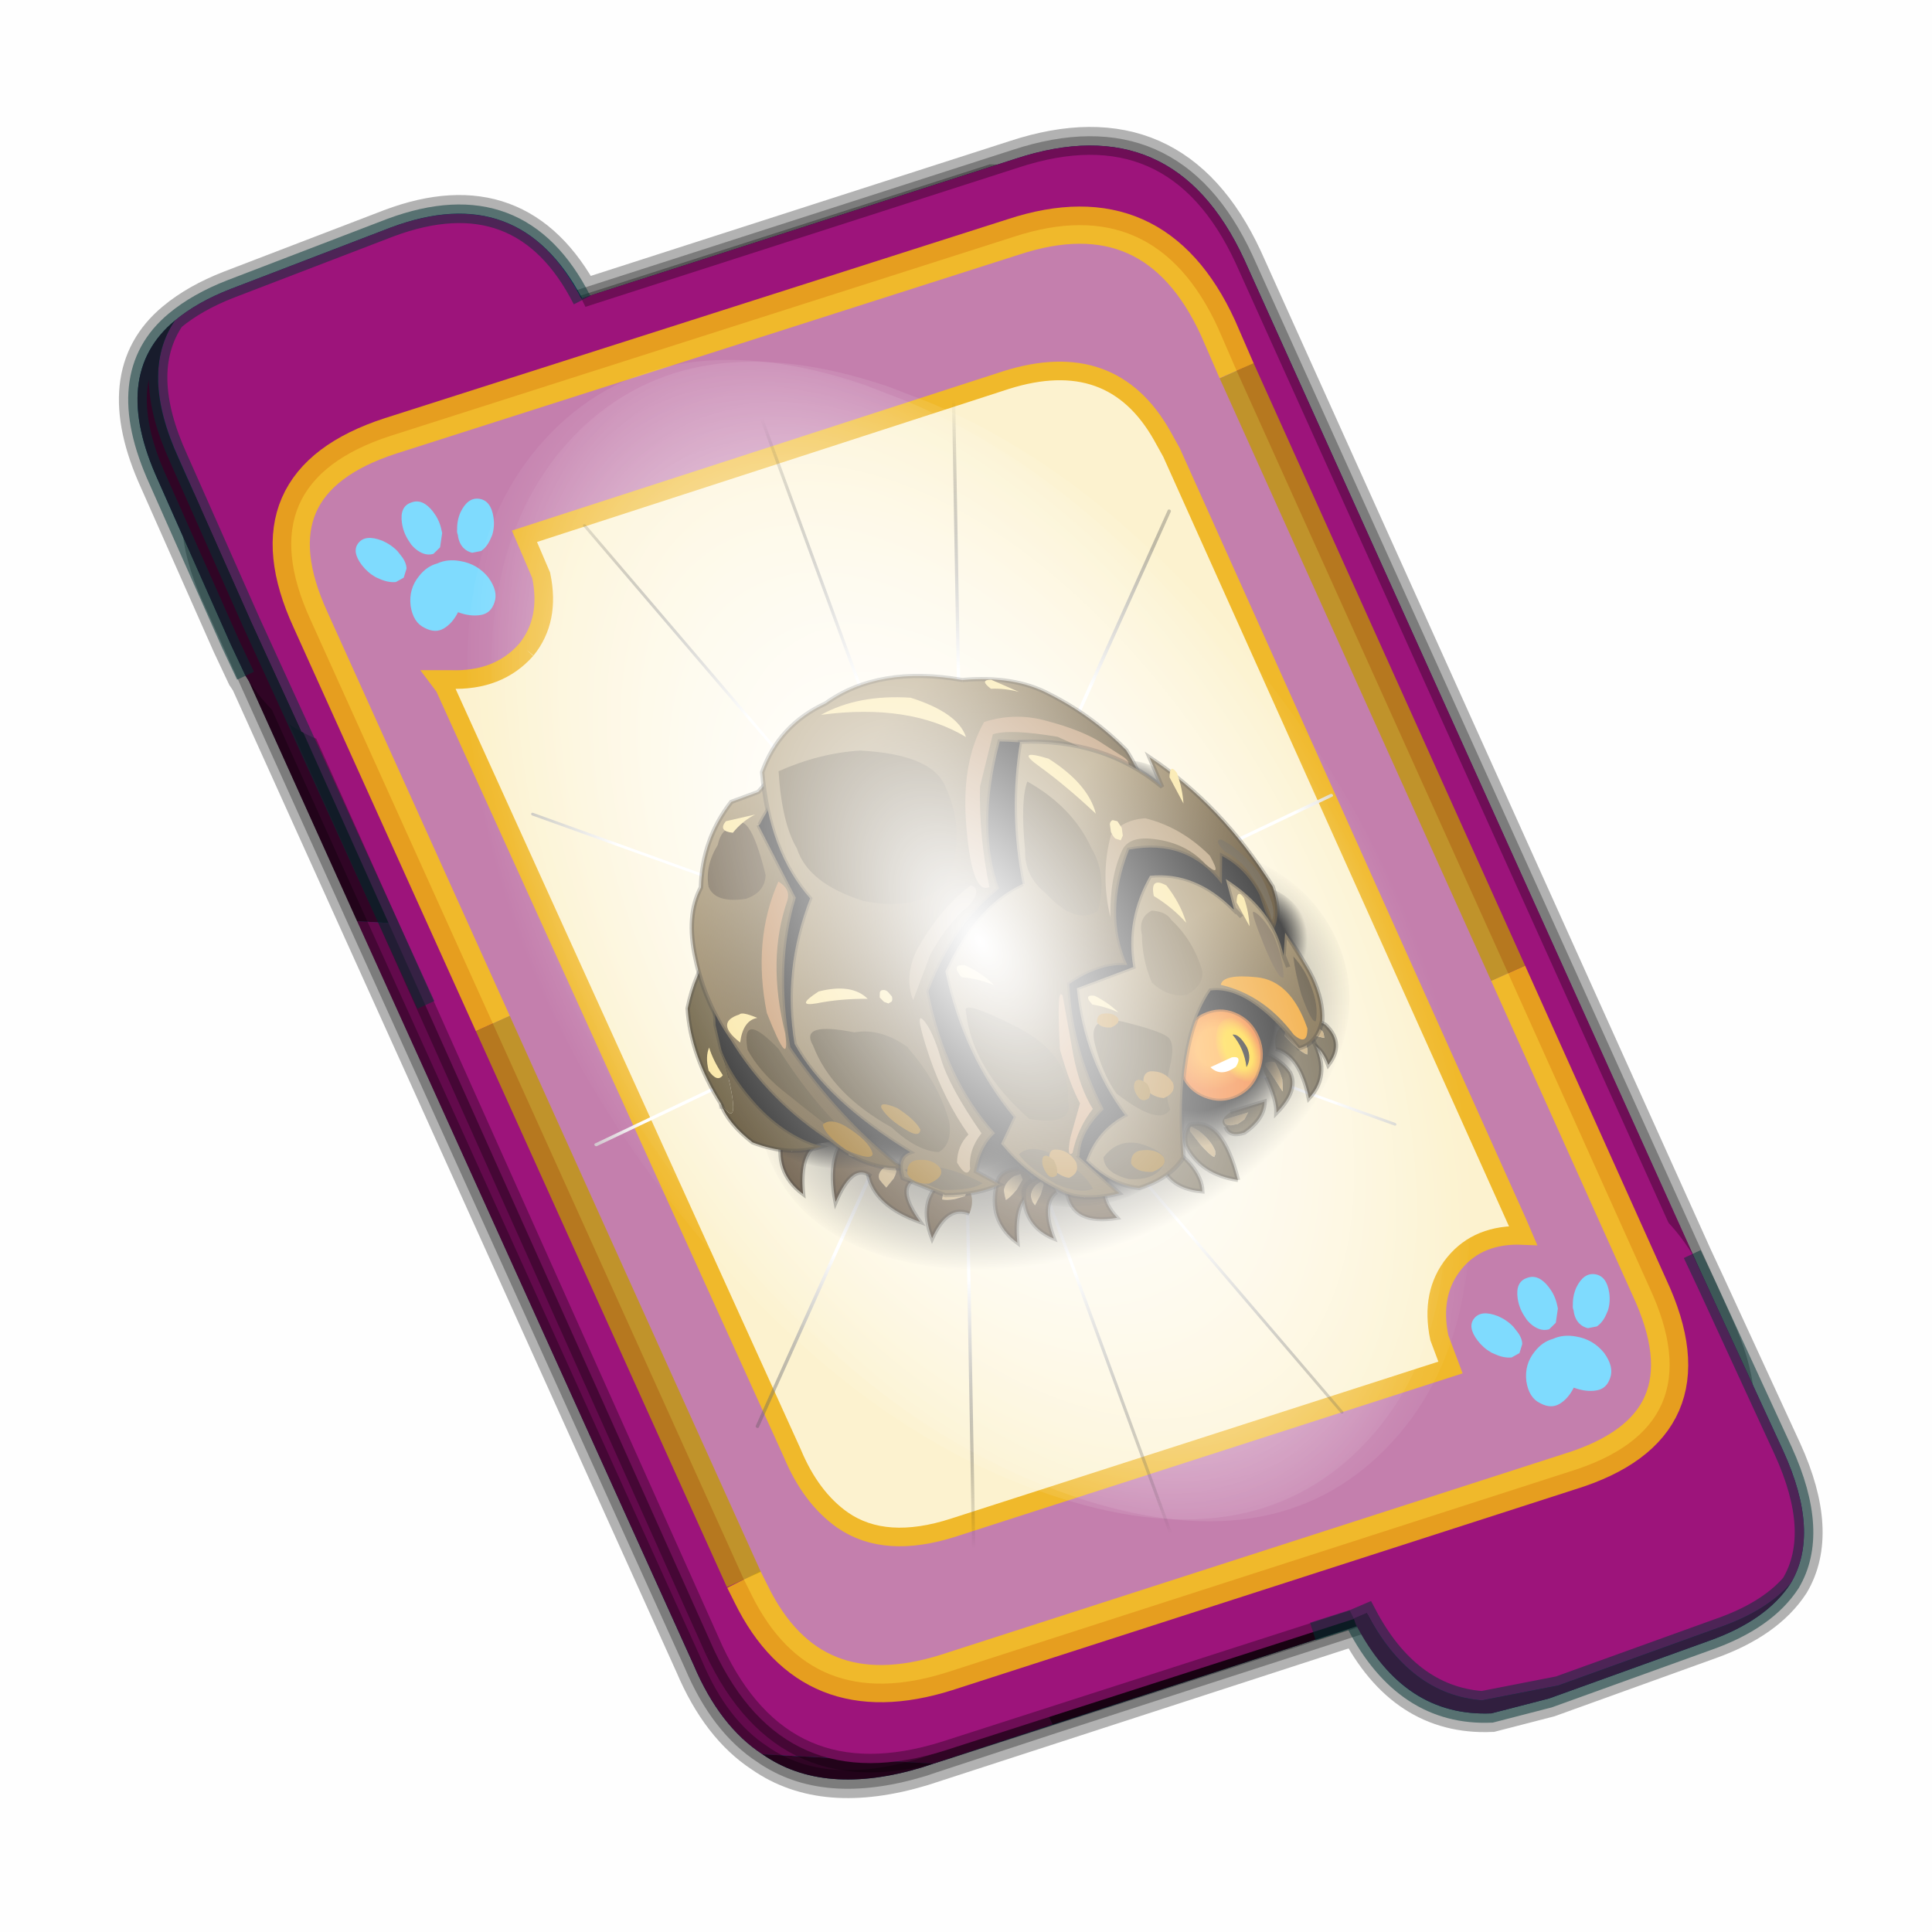 <?xml version='1.0' encoding='UTF-8'?>
<svg xmlns:xlink="http://www.w3.org/1999/xlink" xmlns="http://www.w3.org/2000/svg" version="1.1" width="60px" height="60px" viewBox="0.0 0.0 60.0 60.0"><defs><g id="c1"><path fill="#000000" fill-opacity="0.004" d="M0.0 0.0 L60.0 0.0 60.0 60.0 0.0 60.0 0.0 0.0"/></g><g id="c2"><path fill="#006699" stroke="none" d="M31.5 39.85 L19.8 43.65 Q17.15 44.45 15.5 43.3 14.35 42.55 13.65 40.9 L1.7 14.45 1.6 14.3 1.2 13.45 -0.75 9.05 Q-2.05 6.2 -0.3 4.75 0.3 4.25 1.2 3.9 L5.5 2.25 Q8.95 0.95 10.65 4.15 L22.3 0.4 Q26.55 -1.0 28.45 3.1 L40.55 29.95 40.9 30.7 42.95 35.15 Q43.95 37.35 43.15 38.7 42.5 39.7 40.95 40.25 L36.65 41.8 35.1 42.2 Q32.75 42.3 31.5 39.85"/><path fill="none" stroke="#000000" stroke-width="1.0" stroke-opacity="0.298" d="M31.5 39.85 L19.8 43.65 Q17.15 44.45 15.5 43.3 14.35 42.55 13.65 40.9 L1.7 14.45 1.6 14.3 1.2 13.45 -0.75 9.05 Q-2.05 6.2 -0.3 4.75 0.3 4.25 1.2 3.9 L5.5 2.25 Q8.95 0.95 10.65 4.15 L22.3 0.4 Q26.55 -1.0 28.45 3.1 L40.55 29.95 40.9 30.7 42.95 35.15 Q43.95 37.35 43.15 38.7 42.5 39.7 40.95 40.25 L36.65 41.8 35.1 42.2 Q32.75 42.3 31.5 39.85"/><path fill="#300525" stroke="none" d="M0.75 8.25 L29.8 9.75 25.55 0.9 Q26.9 1.6 27.8 3.55 L40.7 32.15 Q42.6 36.3 38.3 37.65 L23.3 42.5 13.15 21.4 4.6 20.9 0.7 12.25 Q-0.45 9.75 0.75 8.25 M20.1 43.55 L19.8 43.65 Q17.15 44.45 15.5 43.3 L20.1 43.55"/><path fill="#630a4c" stroke="none" d="M25.55 0.9 L29.8 9.75 0.75 8.25 Q1.45 7.3 3.1 6.75 L21.65 0.8 25.55 0.9 M4.6 20.9 L13.15 21.4 23.3 42.5 20.1 43.55 15.5 43.3 Q14.35 42.55 13.65 40.9 L4.6 20.9"/><path fill="none" stroke="#000000" stroke-width="0.5" stroke-opacity="0.302" d="M0.75 8.25 Q-0.45 9.75 0.7 12.25 L4.6 20.9 M23.3 42.5 L38.3 37.65 Q42.6 36.3 40.7 32.15 L27.8 3.55 Q26.9 1.6 25.55 0.9 L21.65 0.8 3.1 6.75 Q1.45 7.3 0.75 8.25 M20.1 43.55 L19.8 43.65 Q17.15 44.45 15.5 43.3 14.35 42.55 13.65 40.9 L4.6 20.9 M20.1 43.55 L23.3 42.5"/><path fill="#9d147b" stroke="none" d="M14.2 40.5 L1.35 11.8 Q-0.5 7.75 3.8 6.35 L22.3 0.4 Q26.55 -1.0 28.45 3.1 L41.35 31.7 Q43.25 35.85 38.9 37.25 L20.4 43.2 Q16.1 44.55 14.2 40.5"/><path fill="none" stroke="#000000" stroke-width="0.5" stroke-opacity="0.302" d="M14.2 40.5 L1.35 11.8 Q-0.5 7.75 3.8 6.35 L22.3 0.4 Q26.55 -1.0 28.45 3.1 L41.35 31.7 Q43.25 35.85 38.9 37.25 L20.4 43.2 Q16.1 44.55 14.2 40.5"/><path fill="#9d147b" stroke="none" d="M31.4 39.65 L31.3 39.45 31.25 39.4 29.25 34.95 Q27.55 31.2 31.25 29.85 L35.6 28.25 Q38.8 27.1 40.5 29.85 L40.9 30.7 42.95 35.15 Q43.95 37.35 43.15 38.7 42.5 39.45 41.2 39.9 L36.9 41.45 34.85 41.85 Q32.9 41.7 31.75 39.5 L31.4 39.65"/><path fill="#630a4c" stroke="none" d="M43.15 38.7 Q42.5 39.7 40.95 40.25 L36.65 41.8 35.1 42.2 Q32.75 42.3 31.45 39.8 L31.4 39.65 31.75 39.5 Q32.9 41.7 34.85 41.85 L36.9 41.45 41.2 39.9 Q42.5 39.45 43.15 38.7"/><path fill="none" stroke="#003333" stroke-width="0.5" stroke-opacity="0.51" d="M43.15 38.7 Q42.5 39.7 40.95 40.25 L36.65 41.8 35.1 42.2 Q32.75 42.3 31.45 39.8 L31.4 39.65 30.3 40.0 31.4 39.65 M40.5 29.85 L40.9 30.7 42.95 35.15 Q43.95 37.35 43.15 38.7 42.5 39.45 41.2 39.9 L36.9 41.45 34.85 41.85 Q32.9 41.7 31.75 39.5 L31.4 39.65"/><path fill="#9d147b" stroke="none" d="M10.65 4.2 L10.85 4.6 12.85 9.05 Q14.5 12.8 10.8 14.15 L6.5 15.8 Q4.5 16.6 3.1 15.8 L1.75 12.85 -0.2 8.45 Q-1.25 6.15 -0.3 4.75 0.3 4.25 1.2 3.9 L5.5 2.25 Q9.0 0.95 10.65 4.2"/><path fill="#300525" stroke="none" d="M-0.3 4.75 Q-1.25 6.15 -0.2 8.45 L1.75 12.85 3.1 15.8 Q2.25 15.35 1.6 14.3 L1.2 13.45 -0.75 9.05 Q-2.05 6.2 -0.3 4.75"/><path fill="none" stroke="#003333" stroke-width="0.5" stroke-opacity="0.51" d="M3.1 15.8 L6.45 23.15 M-0.3 4.75 Q0.3 4.25 1.2 3.9 L5.5 2.25 Q9.0 0.95 10.65 4.2 M3.1 15.8 L1.75 12.85 -0.2 8.45 Q-1.25 6.15 -0.3 4.75 -2.05 6.2 -0.75 9.05 L1.2 13.45 1.6 14.3"/><path fill="#fcf2cf" stroke="none" d="M9.15 13.6 Q9.8 12.8 9.55 11.6 L9.1 10.55 22.05 6.35 Q24.9 5.45 26.25 7.85 L26.5 8.3 35.8 29.0 35.95 29.35 Q34.75 29.3 34.1 30.1 33.45 30.9 33.7 32.1 L34.0 32.9 20.65 37.2 Q18.8 37.8 17.65 37.0 16.8 36.4 16.3 35.2 L6.95 14.6 6.8 14.4 7.1 14.4 Q8.4 14.45 9.15 13.6"/><path fill="#c47fad" stroke="none" d="M9.15 13.6 Q8.4 14.45 7.1 14.4 L6.8 14.4 6.95 14.6 16.3 35.2 Q16.8 36.4 17.65 37.0 18.8 37.8 20.65 37.2 L34.0 32.9 33.7 32.1 Q33.45 30.9 34.1 30.1 34.75 29.3 35.95 29.35 L35.8 29.0 26.5 8.3 26.25 7.85 Q24.9 5.45 22.05 6.35 L9.1 10.55 9.55 11.6 Q9.8 12.8 9.15 13.6 M28.25 6.1 L35.55 22.3 39.35 30.75 Q41.1 34.5 37.2 35.7 L20.45 41.1 Q16.8 42.25 15.2 39.0 L15.0 38.6 8.25 23.65 3.35 12.8 Q1.65 9.1 5.5 7.85 L22.25 2.5 Q26.05 1.25 27.75 4.95 L28.25 6.1"/><path fill="none" stroke="#ffcc00" stroke-width="1.0" stroke-opacity="0.749" d="M35.55 22.3 L39.35 30.75 Q41.1 34.5 37.2 35.7 L20.45 41.1 Q16.8 42.25 15.2 39.0 L15.0 38.6 M8.25 23.65 L3.35 12.8 Q1.65 9.1 5.5 7.85 L22.25 2.5 Q26.05 1.25 27.75 4.95 L28.25 6.1"/><path fill="none" stroke="#bf9900" stroke-width="1.0" stroke-opacity="0.749" d="M28.25 6.1 L35.55 22.3 M15.0 38.6 L8.25 23.65"/><path fill="none" stroke="#f0b92b" stroke-width="0.5" d="M9.15 13.6 Q9.8 12.8 9.55 11.6 L9.1 10.55 22.05 6.35 Q24.9 5.45 26.25 7.85 L26.5 8.3 35.8 29.0 35.95 29.35 Q34.75 29.3 34.1 30.1 33.45 30.9 33.7 32.1 L34.0 32.9 20.65 37.2 Q18.8 37.8 17.65 37.0 16.8 36.4 16.3 35.2 L6.95 14.6 6.8 14.4 7.1 14.4 Q8.4 14.45 9.15 13.6"/></g><g id="c3"><path fill="#7fdbfe" stroke="none" d="M10.75 4.9 Q10.75 4.6 10.9 4.35 11.25 3.45 11.95 2.75 13.3 1.5 14.35 2.1 15.4 2.7 14.95 4.45 14.7 5.4 14.1 6.15 L13.75 6.5 Q13.1 7.15 12.35 7.35 L11.4 7.2 Q10.95 6.9 10.75 6.4 10.5 5.75 10.75 4.9 M7.5 5.9 Q7.0 5.85 6.6 5.5 6.05 5.0 5.8 4.15 L5.7 3.6 Q5.55 2.65 5.8 1.7 6.25 0.0 7.5 0.0 L7.6 0.0 Q8.85 0.0 9.3 1.7 9.55 2.65 9.4 3.6 L9.3 4.15 8.5 5.5 7.6 5.9 7.5 5.9 M4.35 4.9 Q4.6 5.75 4.35 6.4 L3.7 7.2 2.75 7.35 Q2.0 7.15 1.35 6.5 L1.0 6.15 Q0.4 5.4 0.15 4.45 -0.3 2.7 0.75 2.1 1.8 1.5 3.15 2.75 3.85 3.45 4.2 4.35 L4.35 4.9 M5.5 13.7 Q4.45 13.9 3.65 12.95 2.75 12.0 3.2 10.25 3.7 8.5 5.25 7.6 6.4 6.9 7.55 7.0 8.75 6.9 9.9 7.6 11.45 8.5 11.95 10.25 12.35 12.0 11.5 12.95 10.7 13.9 9.65 13.7 8.55 13.5 7.55 12.6 6.55 13.5 5.5 13.7"/></g><g id="c4"><g><use transform="matrix(1.0,0.0,0.0,1.0,0.0,0.0)" xlink:href="#c3"/></g></g><radialGradient gradientUnits="userSpaceOnUse" r="819.2" cx="0" cy="0" spreadMethod="pad" gradientTransform="matrix(0.091,0.0,0.0,0.091,0.6,3.4)" id="gradient1"><stop offset="0.0" stop-color="#ffffff"/><stop offset="1.0" stop-color="#ffffff" stop-opacity="0.0"/></radialGradient><g id="c5"><path stroke="none" fill="url(#gradient1)" d="M36.65 -54.65 Q60.05 -42.0 69.75 -17.95 80.55 8.9 68.0 34.1 55.45 59.35 26.8 68.2 -1.8 77.05 -29.7 64.3 -57.6 51.6 -68.45 24.75 -79.3 -2.05 -66.75 -27.25 L-66.7 -27.3 Q-54.1 -52.5 -25.5 -61.4 3.1 -70.2 31.0 -57.5 L36.65 -54.65"/></g><g id="c6"><g><use transform="matrix(1.0,0.0,0.0,1.0,0.0,0.0)" xlink:href="#c5"/></g></g><radialGradient gradientUnits="userSpaceOnUse" r="819.2" cx="0" cy="0" spreadMethod="pad" gradientTransform="matrix(0.209,0.0,0.0,0.177,67.15,107.2)" id="gradient2"><stop offset="0.357" stop-color="#ffffff"/><stop offset="0.671" stop-opacity="0.0"/></radialGradient><g id="c7"><path fill="none" stroke-linejoin="round" stroke-linecap="round" stroke="url(#gradient2)" stroke-width="0.5" d="M136.55 165.8 L68.6 106.0 68.4 106.0 118.25 201.5 M68.3 105.8 L68.35 105.8 68.3 105.8 68.3 105.85 68.4 106.0 68.3 106.0 86.55 211.5 M68.3 105.8 L68.3 105.85 68.3 106.0 68.15 105.95 18.25 151.55 M68.3 105.85 L68.25 105.85 68.3 106.0 50.0 193.2 M68.25 105.85 L68.15 105.95 0.05 97.7 M68.3 105.85 L68.25 105.8 68.25 105.85 M68.25 105.8 L68.2 105.7 0.0 45.7 M68.3 105.8 L68.25 105.75 68.25 105.8 M68.25 105.75 L68.2 105.7 18.25 10.05 M68.6 106.0 L68.35 105.8 118.25 60.15 M86.6 18.35 L68.3 105.8 M136.6 114.25 L68.6 106.0 M68.25 105.75 L49.95 0.05"/></g><g id="c8"><g><use transform="matrix(1.0,0.0,0.0,1.0,0.0,0.0)" xlink:href="#c7"/></g></g><g id="c9"><g><use transform="matrix(1.0,0.0,0.0,1.0,0.0,0.0)" xlink:href="#c2"/></g><g><use transform="matrix(0.239,-0.087,0.1,0.234,34.25,31.15)" xlink:href="#c4"/></g><g><use transform="matrix(0.239,-0.087,0.1,0.234,4.25,10.3)" xlink:href="#c4"/></g><g><use transform="matrix(0.141,-0.038,0.111,0.226,20.25,20.65)" filter="url(#filter7)" xlink:href="#c6"/></g><g><use transform="matrix(-0.155,0.051,0.084,0.147,22.6,3.15)" filter="url(#filter8)" xlink:href="#c8"/></g></g><filter id="filter7"><feColorMatrix in="SourceGraphic" type="matrix" values="0.0 0.0 0.0 0.0 0.797 0.0 0.0 0.0 0.0 0.598 0.0 0.0 0.0 0.0 0.199 0.0 0.0 0.0 1.0 0.0" result="cxform"/><feComposite operator="in" in2="SourceGraphic" result="color-xform"/></filter><filter id="filter8"><feColorMatrix in="SourceGraphic" type="matrix" values="0.0 0.0 0.0 0.0 0.996 0.0 0.0 0.0 0.0 0.996 0.0 0.0 0.0 0.0 0.996 0.0 0.0 0.0 1.0 0.0" result="cxform"/><feComposite operator="in" in2="SourceGraphic" result="color-xform"/></filter><radialGradient gradientUnits="userSpaceOnUse" r="819.2" cx="0" cy="0" spreadMethod="pad" gradientTransform="matrix(-0.044,0.003,0.001,0.029,0.0,0.0)" id="gradient3"><stop offset="0.161"/><stop offset="0.165"/><stop offset="0.239"/><stop offset="0.333"/><stop offset="1.0" stop-opacity="0.0"/></radialGradient><g id="c10"><path stroke="none" fill="url(#gradient3)" d="M-0.9 -23.9 Q-15.6 -22.9 -25.75 -15.2 -35.85 -7.45 -35.5 2.45 -35.15 12.35 -24.5 18.6 -13.85 24.9 0.85 23.9 15.55 22.85 25.7 15.15 35.85 7.4 35.5 -2.5 35.15 -12.4 24.45 -18.65 13.8 -24.95 -0.9 -23.9"/></g><g id="c11"><g><use transform="matrix(1.0,0.0,0.0,1.0,0.0,0.0)" xlink:href="#c10"/></g></g><g id="c12"><path fill="#61553b" stroke="none" d="M1.65 -1.8 Q1.35 -2.65 -0.55 -2.65 -1.8 -2.35 -1.9 -0.9 0.2 -0.45 0.0 2.65 2.75 0.9 1.65 -1.8 M0.05 -2.15 Q0.9 -1.75 1.0 -1.2 L0.95 -0.85 0.85 -0.5 -0.2 -1.2 Q-0.8 -1.65 -0.8 -1.85 L-0.6 -2.25 0.05 -2.15"/><path fill="#b99b67" stroke="none" d="M0.05 -2.15 L-0.6 -2.25 -0.8 -1.85 Q-0.8 -1.65 -0.2 -1.2 L0.85 -0.5 0.95 -0.85 1.0 -1.2 Q0.9 -1.75 0.05 -2.15"/><path fill="none" stroke="#000000" stroke-width="0.5" stroke-opacity="0.302" d="M1.65 -1.8 Q2.75 0.9 0.0 2.65 0.2 -0.45 -1.9 -0.9 -1.8 -2.35 -0.55 -2.65 1.35 -2.65 1.65 -1.8"/></g><g id="c13"><g><use transform="matrix(1.0,0.0,0.0,1.0,0.0,0.0)" xlink:href="#c12"/></g></g><g id="c14"><path fill="#61553b" stroke="none" d="M0.9 -0.4 Q0.45 -0.75 -0.1 -1.95 L-0.65 -3.3 -0.3 -3.9 0.35 -3.45 Q1.3 -2.5 1.25 -1.5 L1.15 -0.9 0.9 -0.4 M-2.2 -2.2 Q0.1 -0.6 -1.0 4.55 2.7 2.65 2.15 -2.2 2.1 -3.85 -0.1 -4.55 -1.6 -4.45 -2.2 -2.2"/><path fill="#b99b67" stroke="none" d="M0.9 -0.4 L1.15 -0.9 1.25 -1.5 Q1.3 -2.5 0.35 -3.45 L-0.3 -3.9 -0.65 -3.3 -0.1 -1.95 Q0.45 -0.75 0.9 -0.4"/><path fill="none" stroke="#000000" stroke-width="0.5" stroke-opacity="0.302" d="M-0.1 -4.55 Q2.1 -3.85 2.15 -2.2 2.7 2.65 -1.0 4.55 0.1 -0.6 -2.2 -2.2"/></g><g id="c15"><g><use transform="matrix(1.0,0.0,0.0,1.0,0.0,0.0)" xlink:href="#c14"/></g></g><g id="c16"><path fill="#61553b" stroke="none" d="M0.75 -0.1 L0.6 0.3 0.35 0.55 Q0.0 0.25 -0.55 -1.4 L-1.0 -3.15 Q-0.95 -3.75 -0.65 -3.7 L-0.05 -2.95 Q0.8 -1.45 0.75 -0.1 M1.8 4.0 Q2.45 0.25 1.85 -1.8 1.2 -3.8 -0.7 -3.95 -1.9 -3.25 -2.1 -1.75 -1.9 2.0 1.8 4.0"/><path fill="#b99b67" stroke="none" d="M0.75 -0.1 Q0.8 -1.45 -0.05 -2.95 L-0.65 -3.7 Q-0.95 -3.75 -1.0 -3.15 L-0.55 -1.4 Q0.0 0.25 0.35 0.55 L0.6 0.3 0.75 -0.1"/><path fill="none" stroke="#000000" stroke-width="0.5" stroke-opacity="0.302" d="M1.8 4.0 Q-1.9 2.0 -2.1 -1.75 -1.9 -3.25 -0.7 -3.95 1.2 -3.8 1.85 -1.8 2.45 0.25 1.8 4.0"/></g><g id="c17"><g><use transform="matrix(1.0,0.0,0.0,1.0,0.0,0.0)" xlink:href="#c16"/></g></g><g id="c18"><path fill="#61553b" stroke="none" d="M-2.5 -0.35 L-2.45 -0.6 -2.4 -0.7 -0.9 -0.65 0.5 -0.6 -0.25 0.05 -1.15 0.3 -1.95 0.2 Q-2.55 0.0 -2.5 -0.35 M-1.4 -1.3 Q-3.15 -0.8 -2.6 0.15 -2.7 1.5 -0.9 1.5 L-0.85 1.5 Q1.95 0.7 2.75 -1.2 L-1.4 -1.3"/><path fill="#b99b67" stroke="none" d="M-2.5 -0.35 Q-2.55 0.0 -1.95 0.2 L-1.15 0.3 -0.25 0.05 0.5 -0.6 -0.9 -0.65 -2.4 -0.7 -2.45 -0.6 -2.5 -0.35"/><path fill="none" stroke="#000000" stroke-width="0.5" stroke-opacity="0.302" d="M-2.6 0.15 Q-2.7 1.5 -0.9 1.5 L-0.85 1.5 Q1.95 0.7 2.75 -1.2 L-1.4 -1.3"/></g><g id="c19"><g><use transform="matrix(1.0,0.0,0.0,1.0,0.0,0.0)" xlink:href="#c18"/></g></g><g id="c20"><path fill="#61553b" stroke="none" d="M-0.5 -2.35 L-0.45 -2.4 Q0.45 -2.45 0.6 -2.0 L0.65 -0.95 0.55 0.05 0.05 1.4 0.0 1.3 -0.3 -0.6 -0.6 -2.1 -0.5 -2.35 M-1.05 -0.8 Q-1.0 2.15 -1.65 3.55 1.8 1.85 1.7 -0.45 1.35 -2.1 -0.1 -3.55 -1.15 -2.7 -1.05 -0.8"/><path fill="#b99b67" stroke="none" d="M-0.5 -2.35 L-0.6 -2.1 -0.3 -0.6 0.0 1.3 0.05 1.4 0.55 0.05 0.65 -0.95 0.6 -2.0 Q0.45 -2.45 -0.45 -2.4 L-0.5 -2.35"/><path fill="none" stroke="#000000" stroke-width="0.5" stroke-opacity="0.302" d="M-0.1 -3.55 Q1.35 -2.1 1.7 -0.45 1.8 1.85 -1.65 3.55 -1.0 2.15 -1.05 -0.8"/></g><g id="c21"><g><use transform="matrix(1.0,0.0,0.0,1.0,0.0,0.0)" xlink:href="#c20"/></g></g><g id="c22"><path fill="#61553b" stroke="none" d="M-1.65 -0.1 Q-1.25 1.95 1.35 3.15 1.95 1.65 1.35 -0.35 0.7 -2.4 -0.55 -3.1 -1.75 -1.85 -1.65 -0.1"/><path fill="none" stroke="#000000" stroke-width="0.5" stroke-opacity="0.302" d="M-0.55 -3.1 Q0.7 -2.4 1.35 -0.35 1.95 1.65 1.35 3.15 -1.25 1.95 -1.65 -0.1"/></g><g id="c23"><g><use transform="matrix(1.0,0.0,0.0,1.0,0.0,0.0)" xlink:href="#c22"/></g></g><g id="c24"><path fill="#4d3a22" stroke="none" d="M-0.75 -2.15 Q-0.3 -3.0 1.0 -3.35 L1.8 -3.35 1.75 -2.65 0.65 -1.75 Q-0.45 -1.1 -1.0 -1.0 L-0.9 -1.6 -0.75 -2.15 M2.5 -0.9 Q3.15 -3.1 1.9 -4.0 -0.25 -4.55 -1.1 -3.25 -3.95 0.6 -1.8 4.2 -0.2 -0.8 2.5 -0.9"/><path fill="#b99b67" stroke="none" d="M-0.75 -2.15 L-0.9 -1.6 -1.0 -1.0 Q-0.45 -1.1 0.65 -1.75 L1.75 -2.65 1.8 -3.35 1.0 -3.35 Q-0.3 -3.0 -0.75 -2.15"/><path fill="none" stroke="#000000" stroke-width="0.5" stroke-opacity="0.302" d="M1.9 -4.0 Q-0.25 -4.55 -1.1 -3.25 -3.95 0.6 -1.8 4.2 -0.2 -0.8 2.5 -0.9"/></g><g id="c25"><g><use transform="matrix(1.0,0.0,0.0,1.0,0.0,0.0)" xlink:href="#c24"/></g></g><g id="c26"><path fill="#b99b67" stroke="none" d="M0.4 -1.75 L0.05 -1.4 -0.25 -0.9 Q0.15 -0.6 1.15 -0.45 L2.35 -0.4 Q2.7 -0.65 2.6 -1.0 L2.1 -1.55 Q1.15 -2.15 0.4 -1.75"/><path fill="#4d3a22" stroke="none" d="M2.0 1.7 Q3.4 0.25 3.05 -1.45 1.85 -3.5 0.65 -2.95 -2.9 -1.65 -3.15 3.05 0.1 -0.15 2.0 1.7 M0.4 -1.75 Q1.15 -2.15 2.1 -1.55 L2.6 -1.0 Q2.7 -0.65 2.35 -0.4 L1.15 -0.45 Q0.15 -0.6 -0.25 -0.9 L0.05 -1.4 0.4 -1.75"/><path fill="none" stroke="#000000" stroke-width="0.5" stroke-opacity="0.302" d="M3.05 -1.45 Q1.85 -3.5 0.65 -2.95 -2.9 -1.65 -3.15 3.05 0.1 -0.15 2.0 1.7"/></g><g id="c27"><g><use transform="matrix(1.0,0.0,0.0,1.0,0.0,0.0)" xlink:href="#c26"/></g></g><g id="c28"><path fill="#b99b67" stroke="none" d="M-1.45 -2.15 L-1.3 -1.6 -1.1 -1.0 0.15 -1.75 Q0.85 -2.4 0.8 -2.65 0.85 -3.1 0.5 -3.3 L-0.35 -3.35 Q-1.45 -2.95 -1.45 -2.15"/><path fill="#4d3a22" stroke="none" d="M2.55 -0.9 Q2.0 -3.1 0.25 -3.95 -2.25 -4.5 -2.4 -3.2 -3.25 0.55 0.9 4.1 -0.15 -0.8 2.55 -0.9 M-1.45 -2.15 Q-1.45 -2.95 -0.35 -3.35 L0.5 -3.3 Q0.85 -3.1 0.8 -2.65 0.85 -2.4 0.15 -1.75 L-1.1 -1.0 -1.3 -1.6 -1.45 -2.15"/><path fill="none" stroke="#000000" stroke-width="0.5" stroke-opacity="0.302" d="M0.25 -3.95 Q-2.25 -4.5 -2.4 -3.2 -3.25 0.55 0.9 4.1 -0.15 -0.8 2.55 -0.9"/></g><g id="c29"><g><use transform="matrix(1.0,0.0,0.0,1.0,0.0,0.0)" xlink:href="#c28"/></g></g><g id="c30"><path fill="#4d3a22" stroke="none" d="M1.05 -2.05 Q1.8 -2.55 2.5 -1.75 L2.8 -1.05 Q2.85 -0.6 2.45 -0.35 L1.4 -0.4 Q0.55 -0.65 0.25 -1.05 L0.6 -1.65 1.05 -2.05 M1.65 2.15 Q3.3 0.45 3.35 -1.55 2.8 -4.15 1.55 -3.55 -2.05 -2.1 -3.35 3.7 0.4 -0.15 1.65 2.15"/><path fill="#b99b67" stroke="none" d="M1.05 -2.05 L0.6 -1.65 0.25 -1.05 Q0.55 -0.65 1.4 -0.4 L2.45 -0.35 Q2.85 -0.6 2.8 -1.05 L2.5 -1.75 Q1.8 -2.55 1.05 -2.05"/><path fill="none" stroke="#000000" stroke-width="0.5" stroke-opacity="0.302" d="M3.35 -1.55 Q2.8 -4.15 1.55 -3.55 -2.05 -2.1 -3.35 3.7 0.4 -0.15 1.65 2.15"/></g><g id="c31"><g><use transform="matrix(1.0,0.0,0.0,1.0,0.0,0.0)" xlink:href="#c30"/></g></g><g id="c32"><path fill="#b99b67" stroke="none" d="M-1.75 -0.8 L-1.6 -0.35 -1.3 0.0 0.25 -1.4 Q1.05 -2.3 1.05 -2.55 1.0 -2.95 0.6 -2.9 L-0.4 -2.5 Q-1.75 -1.6 -1.75 -0.8"/><path fill="#4d3a22" stroke="none" d="M3.1 -1.95 Q2.5 -3.6 0.4 -3.4 -2.75 -2.45 -2.95 -1.25 -3.95 2.6 1.2 3.45 -0.15 -0.3 3.1 -1.95 M-1.75 -0.8 Q-1.75 -1.6 -0.4 -2.5 L0.6 -2.9 Q1.0 -2.95 1.05 -2.55 1.05 -2.3 0.25 -1.4 L-1.3 0.0 -1.6 -0.35 -1.75 -0.8"/><path fill="none" stroke="#000000" stroke-width="0.5" stroke-opacity="0.302" d="M0.4 -3.4 Q-2.75 -2.45 -2.95 -1.25 -3.95 2.6 1.2 3.45 -0.15 -0.3 3.1 -1.95"/></g><g id="c33"><g><use transform="matrix(1.0,0.0,0.0,1.0,0.0,0.0)" xlink:href="#c32"/></g></g><g id="c34"><path fill="#b99b67" stroke="none" d="M-0.95 -1.65 L-1.0 -1.15 -0.9 -0.65 0.25 -1.65 1.0 -2.6 Q1.15 -3.0 0.85 -3.1 L0.25 -2.95 Q-0.8 -2.45 -0.95 -1.65"/><path fill="#4d3a22" stroke="none" d="M2.05 -1.35 Q2.1 -3.25 0.9 -3.7 -1.1 -3.65 -1.55 -2.4 -3.05 1.3 -0.45 3.75 -0.2 -0.65 2.05 -1.35 M-0.95 -1.65 Q-0.8 -2.45 0.25 -2.95 L0.85 -3.1 Q1.15 -3.0 1.0 -2.6 L0.25 -1.65 -0.9 -0.65 -1.0 -1.15 -0.95 -1.65"/><path fill="none" stroke="#000000" stroke-width="0.5" stroke-opacity="0.302" d="M0.9 -3.7 Q-1.1 -3.65 -1.55 -2.4 -3.05 1.3 -0.45 3.75 -0.2 -0.65 2.05 -1.35"/></g><g id="c35"><g><use transform="matrix(1.0,0.0,0.0,1.0,0.0,0.0)" xlink:href="#c34"/></g></g><g id="c36"><path fill="#b99b67" stroke="none" d="M-0.75 -2.15 L-0.9 -1.6 -1.0 -1.0 Q-0.45 -1.1 0.65 -1.75 L1.75 -2.65 1.8 -3.35 1.0 -3.35 Q-0.3 -3.0 -0.75 -2.15"/><path fill="#4d3a22" stroke="none" d="M2.5 -0.9 Q3.15 -3.1 1.9 -4.0 -0.25 -4.55 -1.1 -3.25 -3.95 0.6 -1.8 4.2 -0.2 -0.8 2.5 -0.9 M-0.75 -2.15 Q-0.3 -3.0 1.0 -3.35 L1.8 -3.35 1.75 -2.65 0.65 -1.75 Q-0.45 -1.1 -1.0 -1.0 L-0.9 -1.6 -0.75 -2.15"/><path fill="none" stroke="#000000" stroke-width="0.5" stroke-opacity="0.302" d="M1.9 -4.0 Q-0.25 -4.55 -1.1 -3.25 -3.95 0.6 -1.8 4.2 -0.2 -0.8 2.5 -0.9"/></g><g id="c37"><g><use transform="matrix(1.0,0.0,0.0,1.0,0.0,0.0)" xlink:href="#c36"/></g></g><radialGradient gradientUnits="userSpaceOnUse" r="819.2" cx="0" cy="0" spreadMethod="pad" gradientTransform="matrix(-0.015,0.005,-0.001,0.013,19.6,15.65)" id="gradient4"><stop offset="0.651"/><stop offset="1.0" stop-opacity="0.0"/></radialGradient><radialGradient gradientUnits="userSpaceOnUse" r="819.2" cx="0" cy="0" spreadMethod="pad" gradientTransform="matrix(-0.011,-0.01,-0.011,0.008,0.55,19.5)" id="gradient5"><stop offset="0.651"/><stop offset="1.0" stop-opacity="0.0"/></radialGradient><radialGradient gradientUnits="userSpaceOnUse" r="819.2" cx="0" cy="0" spreadMethod="pad" gradientTransform="matrix(-0.003,-0.008,-0.009,0.004,19.9,-12.45)" id="gradient6"><stop offset="0.651"/><stop offset="1.0" stop-opacity="0.0"/></radialGradient><radialGradient gradientUnits="userSpaceOnUse" r="819.2" cx="0" cy="0" spreadMethod="pad" gradientTransform="matrix(-0.011,-0.01,-0.011,0.008,-13.35,11.0)" id="gradient7"><stop offset="0.651"/><stop offset="1.0" stop-opacity="0.0"/></radialGradient><radialGradient gradientUnits="userSpaceOnUse" r="819.2" cx="0" cy="0" spreadMethod="pad" gradientTransform="matrix(-0.011,-0.01,-0.011,0.008,-22.15,6.6)" id="gradient8"><stop offset="0.651"/><stop offset="1.0" stop-opacity="0.0"/></radialGradient><radialGradient gradientUnits="userSpaceOnUse" r="819.2" cx="0" cy="0" spreadMethod="pad" gradientTransform="matrix(-0.003,-0.008,-0.009,0.004,27.15,5.95)" id="gradient9"><stop offset="0.651"/><stop offset="1.0" stop-opacity="0.0"/></radialGradient><g id="c38"><path stroke="none" fill="url(#gradient4)" d="M28.8 5.6 Q25.35 3.55 20.15 5.1 15.0 6.6 11.2 10.8 7.3 15.0 7.1 19.4 6.85 23.8 10.35 25.85 13.85 27.9 19.05 26.35 24.2 24.8 28.0 20.65 31.9 16.45 32.1 12.05 32.35 7.65 28.8 5.6"/><path stroke="none" fill="url(#gradient5)" d="M13.35 20.75 Q13.35 16.55 9.6 13.2 5.85 9.85 0.6 9.35 -4.75 8.8 -8.5 11.4 -12.25 14.0 -12.25 18.25 -12.25 22.45 -8.55 25.85 -4.75 29.2 0.5 29.7 5.8 30.2 9.55 27.6 13.3 25.0 13.35 20.75"/><path stroke="none" fill="url(#gradient6)" d="M27.0 -9.9 Q28.35 -12.65 27.25 -15.35 26.15 -18.0 23.2 -19.05 L17.2 -18.9 Q14.2 -17.7 12.8 -14.95 11.45 -12.25 12.55 -9.6 13.65 -6.9 16.6 -5.85 L22.6 -6.0 Q25.6 -7.15 27.0 -9.9"/><path stroke="none" fill="url(#gradient7)" d="M-0.6 12.25 Q-0.6 8.05 -4.35 4.7 -8.1 1.35 -13.35 0.85 -18.7 0.3 -22.45 2.9 -26.2 5.5 -26.2 9.75 -26.2 13.95 -22.5 17.35 -18.7 20.7 -13.45 21.2 -8.15 21.7 -4.4 19.1 -0.65 16.5 -0.6 12.25"/><path stroke="none" fill="url(#gradient8)" d="M-9.4 7.85 Q-9.4 3.65 -13.15 0.3 -16.9 -3.05 -22.15 -3.55 -27.5 -4.1 -31.25 -1.5 -35.0 1.1 -35.0 5.35 -35.0 9.55 -31.3 12.95 -27.5 16.3 -22.25 16.8 -16.95 17.3 -13.2 14.7 -9.45 12.1 -9.4 7.85"/><path fill="#000000" stroke="none" d="M14.85 -25.0 Q4.7 -30.05 -13.05 -29.9 -21.05 -26.15 -23.55 -20.35 -32.35 -11.9 -34.95 -2.25 L-33.4 5.15 -29.95 11.8 -5.2 16.45 5.85 22.1 32.25 5.0 Q31.4 -4.4 24.5 -13.8 L23.5 -17.35 14.85 -25.0"/><path stroke="none" fill="url(#gradient9)" d="M34.25 8.55 Q35.6 5.8 34.5 3.1 33.4 0.45 30.45 -0.6 L24.45 -0.45 Q21.45 0.75 20.05 3.5 18.7 6.2 19.8 8.85 20.9 11.55 23.85 12.6 L29.85 12.45 Q32.85 11.3 34.25 8.55"/></g><g id="c39"><g><use transform="matrix(1.0,0.0,0.0,1.0,0.0,0.0)" xlink:href="#c38"/></g></g><radialGradient gradientUnits="userSpaceOnUse" r="819.2" cx="0" cy="0" spreadMethod="pad" gradientTransform="matrix(-0.006,0.001,-0,0.006,-0.25,-1.15)" id="gradient10"><stop offset="0.431" stop-color="#ff9d1f"/><stop offset="1.0" stop-color="#f0680f"/></radialGradient><radialGradient gradientUnits="userSpaceOnUse" r="819.2" cx="0" cy="0" spreadMethod="pad" gradientTransform="matrix(-0.003,0,-0,0.005,2.15,0.0)" id="gradient11"><stop offset="0.557" stop-color="#ffcc00"/><stop offset="0.604" stop-color="#ffcc00" stop-opacity="0.949"/><stop offset="1.0" stop-color="#ffcc00" stop-opacity="0.0"/></radialGradient><g id="c40"><path stroke="none" fill="url(#gradient10)" d="M5.0 -0.6 Q5.05 -2.8 3.6 -4.2 2.2 -5.55 0.1 -5.3 -2.0 -5.05 -3.55 -3.35 -5.1 -1.6 -5.15 0.6 -5.2 2.75 -3.75 4.1 -2.25 5.5 -0.15 5.25 1.95 5.0 3.4 3.25 4.95 1.55 5.0 -0.6"/><path fill="none" stroke="#000000" stroke-width="0.5" stroke-opacity="0.302" d="M5.0 -0.6 Q5.05 -2.8 3.6 -4.2 2.2 -5.55 0.1 -5.3 -2.0 -5.05 -3.55 -3.35 -5.1 -1.6 -5.15 0.6 -5.2 2.75 -3.75 4.1 -2.25 5.5 -0.15 5.25 1.95 5.0 3.4 3.25 4.95 1.55 5.0 -0.6"/><path stroke="none" fill="url(#gradient11)" d="M0.55 -2.5 Q-0.2 -1.3 -0.2 0.3 -0.25 1.95 0.4 3.05 1.05 4.1 2.05 4.0 3.05 3.85 3.75 2.65 4.5 1.4 4.55 -0.25 4.55 -1.85 3.9 -2.9 3.2 -4.0 2.2 -3.85 1.2 -3.75 0.55 -2.5"/><path fill="#000000" stroke="none" d="M2.2 2.3 Q3.2 1.5 3.2 0.1 3.0 -1.75 2.25 -1.85 2.85 0.15 2.2 2.3"/><path fill="#ffffff" stroke="none" d="M1.1 1.85 Q2.35 0.85 1.1 0.65 L-1.65 0.95 Q-1.0 2.5 1.1 1.85"/></g><g id="c41"><g><use transform="matrix(1.0,0.0,0.0,1.0,0.0,0.0)" xlink:href="#c40"/></g></g><g id="c42"><path fill="#524320" stroke="none" d="M-1.65 -1.6 L-1.1 -4.55 2.05 -12.95 Q-0.8 -11.2 -3.3 -7.45 -5.2 -2.1 -4.25 4.4 L-4.25 4.5 Q-3.25 9.05 -1.65 -1.6"/><path fill="#493919" stroke="none" d="M-4.25 4.5 Q-4.4 6.9 -2.7 9.9 0.6 12.9 4.5 12.95 0.85 10.25 -0.75 5.0 -1.85 1.45 -1.65 -1.6 -3.25 9.05 -4.25 4.5"/><path fill="none" stroke="#000000" stroke-width="0.5" stroke-opacity="0.302" d="M-1.65 -1.6 L-1.1 -4.55 2.05 -12.95 Q-0.8 -11.2 -3.3 -7.45 -5.2 -2.1 -4.25 4.4 L-4.25 4.5 Q-4.4 6.9 -2.7 9.9 0.6 12.9 4.5 12.95 0.85 10.25 -0.75 5.0 -1.85 1.45 -1.65 -1.6"/><path fill="none" stroke="#000000" stroke-width="0.5" stroke-opacity="0.153" d="M-4.25 4.5 L-4.45 5.0"/><path fill="#f9e190" stroke="none" d="M-2.85 -2.3 Q-3.7 -1.45 -4.0 0.25 -3.65 1.95 -2.7 1.3 -3.05 -0.75 -2.85 -2.3"/></g><g id="c43"><g><use transform="matrix(1.0,0.0,0.0,1.0,0.0,0.0)" xlink:href="#c42"/></g></g><radialGradient gradientUnits="userSpaceOnUse" r="819.2" cx="0" cy="0" spreadMethod="pad" gradientTransform="matrix(-0.038,-0.002,-0.002,0.048,6.9,13.25)" id="gradient12"><stop offset="0.118" stop-color="#3e2a09"/><stop offset="0.267" stop-color="#3e2a09"/><stop offset="1.0" stop-color="#9d8659"/></radialGradient><g id="c44"><path stroke="none" fill="url(#gradient12)" d="M1.65 -19.2 Q6.95 -24.0 12.15 -23.45 L6.0 -24.5 3.05 -22.9 -0.3 -22.8 Q-5.15 -19.75 -7.6 -14.4 -10.55 -11.8 -11.55 -6.65 -12.65 -1.5 -11.65 3.65 -10.55 12.05 -5.65 18.95 -3.25 23.3 0.65 24.45 -3.7 16.6 -5.6 6.75 -3.3 -3.0 2.05 -9.7 L1.5 -19.2 1.65 -19.2"/><path fill="none" stroke="#000000" stroke-width="0.5" stroke-opacity="0.302" d="M1.65 -19.2 Q6.95 -24.0 12.15 -23.45 L6.0 -24.5 3.05 -22.9 -0.3 -22.8 Q-5.15 -19.75 -7.6 -14.4 -10.55 -11.8 -11.55 -6.65 -12.65 -1.5 -11.65 3.65 -10.55 12.05 -5.65 18.95 -3.25 23.3 0.65 24.45 -3.7 16.6 -5.6 6.75 -3.3 -3.0 2.05 -9.7 L1.5 -19.2"/><path fill="#b77d48" stroke="none" d="M0.95 -12.15 Q-4.6 -6.6 -6.5 2.05 -6.8 9.6 -5.5 5.0 -3.95 -3.95 1.05 -9.75 1.9 -10.85 1.0 -12.1 L0.95 -12.15"/><path fill="#3b2c0e" stroke="none" d="M-8.55 11.15 Q-2.05 23.15 -3.15 19.65 -5.8 14.15 -6.95 6.5 -9.15 0.65 -10.3 5.45 -10.05 8.3 -8.55 11.15"/><path fill="#503e23" stroke="none" d="M-1.5 -19.75 Q-2.55 -20.3 -3.8 -18.5 -6.15 -16.65 -6.75 -14.2 -6.85 -12.1 -3.35 -11.45 -1.0 -11.45 -0.1 -13.35 1.4 -22.0 -1.5 -19.75"/><path fill="#f9e190" stroke="none" d="M1.65 -20.5 L-1.8 -20.85 Q-3.15 -20.05 -1.6 -19.3 -0.05 -20.25 1.65 -20.5"/><path fill="#f9e190" stroke="none" d="M-10.75 4.35 Q-9.4 2.0 -7.75 2.25 -9.1 0.95 -9.5 1.2 -12.55 1.15 -10.75 4.35"/><path fill="#885700" stroke="none" d="M-3.55 17.5 Q-4.75 16.1 -5.8 16.6 -6.1 17.85 -4.45 20.35 -2.25 22.55 -1.85 21.7 -1.6 20.1 -3.55 17.5"/></g><g id="c45"><g><use transform="matrix(1.0,0.0,0.0,1.0,0.0,0.0)" xlink:href="#c44"/></g></g><radialGradient gradientUnits="userSpaceOnUse" r="819.2" cx="0" cy="0" spreadMethod="pad" gradientTransform="matrix(-0.066,0.043,0.019,0.038,12.95,7.45)" id="gradient13"><stop offset="0.118" stop-color="#3e2a09"/><stop offset="0.267" stop-color="#3e2a09"/><stop offset="1.0" stop-color="#9d8659"/></radialGradient><g id="c46"><path stroke="none" fill="url(#gradient13)" d="M10.35 -27.25 Q16.15 -25.8 19.0 -22.4 22.55 -18.4 24.55 -13.3 24.9 -11.15 24.7 -9.0 19.7 -15.95 11.45 -19.0 4.95 -10.25 4.4 -2.6 -2.15 -0.35 -8.0 6.2 -10.3 16.6 -7.6 24.5 -9.7 25.35 -11.45 28.05 L-9.5 30.4 Q-12.55 30.7 -15.85 29.55 L-19.6 26.05 Q-19.3 23.45 -17.55 23.45 -24.15 14.5 -24.8 7.05 -22.65 -1.65 -16.25 -8.6 -18.45 -15.3 -15.4 -24.45 -11.35 -29.1 -5.35 -29.75 2.1 -32.0 10.35 -27.25"/><path fill="none" stroke="#000000" stroke-width="0.5" stroke-opacity="0.302" d="M10.35 -27.25 Q2.1 -32.0 -5.35 -29.75 -11.35 -29.1 -15.4 -24.45 -18.45 -15.3 -16.25 -8.6 -22.65 -1.65 -24.8 7.05 -24.15 14.5 -17.55 23.45 -19.3 23.45 -19.6 26.05 L-15.85 29.55 Q-12.55 30.7 -9.5 30.4 L-11.45 28.05 Q-9.7 25.35 -7.6 24.5 -10.3 16.6 -8.0 6.2 -2.15 -0.35 4.4 -2.6 4.95 -10.25 11.45 -19.0 19.7 -15.95 24.7 -9.0 24.9 -11.15 24.55 -13.3 22.55 -18.4 19.0 -22.4 16.15 -25.8 10.35 -27.25"/><path fill="#5c4b2a" stroke="none" d="M-13.6 -23.95 Q-15.7 -18.1 -15.3 -14.65 -15.75 -10.3 -10.65 -6.3 -5.15 -2.9 -0.8 -5.45 3.7 -9.95 3.5 -16.3 3.35 -20.2 -3.9 -23.2 -8.4 -24.45 -13.6 -23.95"/><path fill="#3b2c0e" stroke="none" d="M-17.85 8.0 Q-23.25 4.7 -22.9 7.9 -23.2 14.05 -18.4 19.95 -16.75 23.6 -14.5 24.5 -12.65 24.1 -11.95 21.5 -11.25 16.8 -12.85 11.8 L-12.85 11.65 Q-14.85 8.45 -17.85 8.0"/><path fill="#ac8d61" stroke="none" d="M-9.85 14.15 Q-9.4 10.65 -9.9 9.2 -10.45 7.7 -11.0 13.6 -11.45 19.0 -10.5 23.65 -12.25 24.5 -13.05 26.35 -12.8 28.5 -11.95 27.55 -11.25 25.35 -9.05 24.0 -10.3 17.55 -9.85 14.15"/><path fill="#483b23" stroke="none" d="M-16.05 28.8 Q-12.7 30.05 -11.3 29.6 -15.15 25.1 -19.0 25.2 -18.25 26.95 -16.05 28.8"/><path fill="#917449" stroke="none" d="M1.55 -4.05 Q-2.9 -2.6 -7.4 1.25 -9.95 3.75 -10.05 6.6 L-6.05 2.15 Q-2.8 -0.65 0.5 -1.9 2.6 -3.2 1.55 -4.05"/><path fill="#b18558" stroke="none" d="M17.55 -19.45 Q14.55 -21.7 10.7 -21.75 6.2 -18.0 3.75 -10.45 1.25 -2.9 3.45 -3.15 4.75 -9.25 7.2 -14.7 L11.05 -20.05 Q13.1 -20.05 17.85 -17.35 L23.7 -11.35 Q24.55 -11.55 24.0 -12.55 L22.0 -15.4 Q20.55 -17.3 17.55 -19.45"/><path fill="#f9e190" stroke="none" d="M-12.4 5.95 Q-12.2 5.75 -12.15 5.4 L-12.35 4.75 Q-12.5 4.4 -12.8 4.35 -13.05 4.25 -13.25 4.5 L-13.5 5.05 -13.25 5.7 -12.85 6.05 -12.4 5.95 M-20.5 3.35 Q-17.8 3.7 -14.85 4.75 -15.8 2.4 -19.75 2.1 -23.1 2.95 -20.5 3.35"/><path fill="#f9e190" stroke="none" d="M8.05 -20.75 Q8.35 -23.75 4.0 -27.2 -1.45 -29.55 -6.4 -28.65 3.6 -26.65 8.05 -20.75"/><path fill="#f9e190" stroke="none" d="M15.85 -23.8 L13.45 -26.2 Q12.15 -26.65 13.0 -25.2 14.5 -24.75 15.85 -23.8"/><path fill="#885700" stroke="none" d="M-17.35 24.55 Q-18.5 24.45 -18.9 25.8 -18.75 27.1 -17.05 27.65 -15.1 27.5 -15.1 26.4 -15.45 24.9 -17.35 24.55"/><path fill="#885700" stroke="none" d="M-16.75 21.05 Q-15.85 22.15 -15.4 21.3 -15.5 20.0 -16.85 18.05 -18.45 16.5 -18.55 17.45 -18.35 19.05 -16.75 21.05"/></g><g id="c47"><g><use transform="matrix(1.0,0.0,0.0,1.0,0.0,0.0)" xlink:href="#c46"/></g></g><radialGradient gradientUnits="userSpaceOnUse" r="819.2" cx="0" cy="0" spreadMethod="pad" gradientTransform="matrix(-0.055,0.035,0.015,0.03,8.0,8.95)" id="gradient14"><stop offset="0.267" stop-color="#3e2a09"/><stop offset="1.0" stop-color="#9d8659"/></radialGradient><g id="c48"><path stroke="none" fill="url(#gradient14)" d="M-6.0 -11.05 Q-12.0 -10.4 -18.4 -4.2 -20.5 5.9 -18.0 14.6 L-20.6 17.1 Q-19.3 21.55 -16.75 24.25 -15.05 26.65 -10.3 27.05 L-12.9 21.45 -12.8 21.4 Q-11.6 18.75 -8.0 17.1 -8.45 9.05 -5.75 1.85 -1.55 0.65 1.35 1.9 1.3 -4.7 7.0 -10.9 13.7 -9.95 15.3 -3.6 L16.65 -6.7 Q18.6 -4.4 18.8 -1.0 L18.4 3.65 Q20.25 2.25 20.6 -1.4 19.0 -12.4 13.55 -20.45 L13.5 -16.65 Q9.55 -24.25 0.45 -27.0 -4.1 -19.65 -6.0 -11.05"/><path fill="none" stroke="#000000" stroke-width="0.5" stroke-opacity="0.302" d="M-6.0 -11.05 Q-12.0 -10.4 -18.4 -4.2 -20.5 5.9 -18.0 14.6 L-20.6 17.1 Q-19.3 21.55 -16.75 24.25 -15.05 26.65 -10.3 27.05 L-12.9 21.45 -12.8 21.4 Q-11.6 18.75 -8.0 17.1 -8.45 9.05 -5.75 1.85 -1.55 0.65 1.35 1.9 1.3 -4.7 7.0 -10.9 13.7 -9.95 15.3 -3.6 L16.65 -6.7 Q18.6 -4.4 18.8 -1.0 L18.4 3.65 Q20.25 2.25 20.6 -1.4 19.0 -12.4 13.55 -20.45 L13.5 -16.65 Q9.55 -24.25 0.45 -27.0 -4.1 -19.65 -6.0 -11.05"/><path fill="#ac8d61" stroke="none" d="M10.2 -13.8 Q7.7 -14.45 5.75 -13.2 2.75 -9.2 1.8 -4.05 3.65 -8.6 6.25 -11.1 7.7 -12.45 10.25 -11.1 13.4 -9.5 14.5 -6.4 15.65 -4.05 15.35 -7.2 13.65 -11.45 10.2 -13.8"/><path fill="#5c4b2a" stroke="none" d="M-0.65 -22.3 Q-2.3 -20.45 -4.15 -14.7 -5.45 -11.85 -3.95 -9.1 -2.3 -4.4 0.8 -5.25 3.5 -8.9 3.05 -12.45 3.0 -17.75 -0.65 -22.3"/><path fill="#493919" stroke="none" d="M-18.1 1.05 Q-20.15 7.65 -16.4 15.4 -11.9 17.9 -11.4 14.75 -8.9 9.8 -13.45 4.6 -18.0 -0.55 -18.1 1.05"/><path fill="#483b23" stroke="none" d="M-19.2 18.95 Q-18.85 20.75 -16.55 23.75 -14.45 25.7 -12.9 25.55 -13.1 23.25 -15.2 20.65 -17.3 18.1 -19.2 18.95"/><path fill="#483b23" stroke="none" d="M19.4 -4.8 Q18.4 -7.5 17.3 -8.6 16.45 -8.8 17.15 -7.1 18.65 -5.35 18.85 -3.3 19.4 -0.55 18.95 2.3 19.7 1.6 19.8 -0.3 20.1 -3.15 19.4 -4.8"/><path fill="#b77d48" stroke="none" d="M-7.0 2.85 L-7.05 2.8 Q-7.25 1.7 -9.85 8.8 -10.45 13.1 -10.25 15.55 L-12.9 19.0 Q-14.3 21.15 -13.4 20.8 -11.65 18.2 -9.15 16.65 -9.55 13.85 -8.7 10.0 L-7.0 2.85"/><path fill="#f9e190" stroke="none" d="M6.55 -12.25 L7.0 -12.7 7.25 -13.6 7.1 -14.5 6.65 -14.8 Q6.35 -14.8 6.15 -14.45 L5.9 -13.55 Q5.9 -13.0 6.05 -12.65 L6.55 -12.25 M2.7 -24.05 Q-0.55 -26.55 1.4 -23.45 3.3 -20.35 5.15 -16.15 5.75 -19.75 2.7 -24.05"/><path fill="#f9e190" stroke="none" d="M-13.85 -0.85 Q-14.55 -2.65 -16.0 -4.15 -17.5 -4.85 -16.95 -2.95 -15.2 -2.15 -13.85 -0.85"/><path fill="#f9e190" stroke="none" d="M15.0 -14.0 Q15.6 -15.7 15.75 -17.65 15.45 -19.05 14.75 -17.45 L15.0 -14.0"/><path fill="#a8701c" stroke="none" d="M-15.15 19.75 Q-15.95 19.55 -16.35 21.15 -16.2 22.75 -14.95 23.45 -13.55 23.3 -13.45 21.95 -13.7 20.2 -15.15 19.75"/><path fill="#885700" stroke="none" d="M-17.1 22.25 Q-16.9 22.95 -16.15 22.7 -15.65 22.1 -15.75 20.9 -16.3 19.75 -16.8 20.2 -17.4 20.95 -17.1 22.25"/></g><g id="c49"><g><use transform="matrix(1.0,0.0,0.0,1.0,0.0,0.0)" xlink:href="#c48"/></g></g><radialGradient gradientUnits="userSpaceOnUse" r="819.2" cx="0" cy="0" spreadMethod="pad" gradientTransform="matrix(-0.033,0.017,0.009,0.022,2.55,11.2)" id="gradient15"><stop offset="0.0" stop-color="#3e2a09"/><stop offset="1.0" stop-color="#9d8659"/></radialGradient><g id="c50"><path stroke="none" fill="url(#gradient15)" d="M11.3 -10.4 L11.25 -10.3 Q9.0 -16.0 3.9 -17.2 -0.85 -13.25 -2.2 -7.65 L-9.25 -7.4 Q-11.9 0.95 -10.1 8.55 -13.8 9.15 -16.4 12.15 -14.95 15.8 -12.05 17.2 -8.35 17.3 -5.85 15.45 -1.35 2.35 4.95 -2.15 9.3 -1.25 11.65 7.6 13.8 7.8 15.45 5.4 16.5 3.2 16.45 0.2 16.35 -1.9 15.65 -5.8 L14.4 -3.3 Q15.55 -8.75 11.85 -14.0 L11.3 -10.4 11.75 -9.2 11.3 -10.4 M14.35 -1.85 L14.4 -3.3 14.35 -1.85"/><path fill="none" stroke="#000000" stroke-width="0.5" stroke-opacity="0.302" d="M11.3 -10.4 L11.25 -10.3 Q9.0 -16.0 3.9 -17.2 -0.85 -13.25 -2.2 -7.65 L-9.25 -7.4 Q-11.9 0.95 -10.1 8.55 -13.8 9.15 -16.4 12.15 -14.95 15.8 -12.05 17.2 -8.35 17.3 -5.85 15.45 -1.35 2.35 4.95 -2.15 9.3 -1.25 11.65 7.6 13.8 7.8 15.45 5.4 16.5 3.2 16.45 0.2 16.35 -1.9 15.65 -5.8 L14.4 -3.3 Q15.55 -8.75 11.85 -14.0 L11.3 -10.4 11.75 -9.2 M14.4 -3.3 L14.35 -1.85"/><path fill="#493919" stroke="none" d="M-1.85 1.4 Q-2.45 0.4 -5.9 -1.95 -9.35 -4.1 -9.95 -0.55 -10.55 3.05 -10.0 5.8 -6.95 11.15 -5.0 9.6 -4.95 7.6 -3.1 4.95 -1.25 2.4 -1.85 1.4"/><path fill="#715d37" stroke="none" d="M4.1 -11.45 Q3.95 -12.6 2.45 -13.25 0.65 -13.0 0.25 -10.95 -0.95 -8.05 -0.95 -5.2 0.15 -2.85 2.2 -2.55 4.55 -3.0 5.0 -4.7 5.45 -8.4 4.1 -11.45"/><path fill="#483b23" stroke="none" d="M-9.9 12.25 Q-12.05 10.9 -14.4 12.45 -15.05 14.2 -12.75 15.8 -9.6 17.15 -7.95 15.1 -7.75 13.85 -9.9 12.25"/><path fill="#f9e190" stroke="none" d="M5.55 -10.6 Q5.85 -13.0 5.2 -15.5 3.85 -17.15 3.35 -14.8 4.8 -12.85 5.55 -10.6"/><path fill="#f9e190" stroke="none" d="M-5.95 -3.15 Q-6.55 -4.6 -7.7 -5.9 -8.9 -6.5 -8.35 -5.0 -7.0 -4.25 -5.95 -3.15"/><path fill="#f9e190" stroke="none" d="M12.15 -7.85 Q12.75 -9.45 12.9 -11.2 12.6 -12.6 11.9 -11.0 L12.15 -7.85"/><path fill="#685539" stroke="none" d="M13.35 -0.85 Q14.2 -2.75 14.3 -6.0 14.0 -8.6 13.3 -9.3 12.95 -9.65 12.8 -5.2 12.7 -0.8 13.35 -0.85"/><path fill="#483b23" stroke="none" d="M15.9 0.95 Q16.05 -0.95 15.4 -2.85 14.8 -0.85 14.45 1.7 14.2 5.35 14.75 5.2 15.8 3.6 15.9 0.95"/><path fill="#ef950f" stroke="none" d="M11.75 5.9 Q12.65 7.75 13.5 5.7 14.0 -0.25 10.5 -1.9 7.05 -3.55 6.3 -2.4 10.45 0.35 11.75 5.9"/><path fill="#885700" stroke="none" d="M-10.2 13.05 Q-11.3 12.95 -11.75 14.2 -11.55 15.4 -9.85 15.9 -7.95 15.8 -7.95 14.75 -8.25 13.4 -10.2 13.05"/><path fill="#a8701c" stroke="none" d="M-5.35 4.6 Q-6.35 4.5 -6.7 6.0 -6.55 7.45 -5.15 8.1 -3.5 7.95 -3.45 6.7 -3.75 5.05 -5.35 4.6"/><path fill="#885700" stroke="none" d="M-7.8 7.15 Q-7.55 7.8 -6.75 7.55 -6.1 7.0 -6.25 5.9 -6.85 4.8 -7.45 5.2 -8.15 5.9 -7.8 7.15"/><path fill="#a76700" stroke="none" d="M-7.7 -3.6 Q-8.4 -3.65 -8.7 -2.85 -8.55 -2.05 -7.45 -1.75 -6.25 -1.85 -6.25 -2.5 -6.45 -3.35 -7.7 -3.6"/></g><g id="c51"><g><use transform="matrix(1.0,0.0,0.0,1.0,0.0,0.0)" xlink:href="#c50"/></g></g><g id="c52"><g><use transform="matrix(1.0,0.0,0.0,1.0,-0.05,0.05)" xlink:href="#c11"/></g><g><use transform="matrix(1.0,0.0,0.0,1.0,28.65,9.05)" xlink:href="#c13"/></g><g><use transform="matrix(1.0,0.0,0.0,1.0,26.0,10.15)" xlink:href="#c15"/></g><g><use transform="matrix(1.0,0.0,0.0,1.0,11.75,17.15)" xlink:href="#c17"/></g><g><use transform="matrix(1.0,0.0,0.0,1.0,17.35,14.6)" xlink:href="#c19"/></g><g><use transform="matrix(1.0,0.0,0.0,1.0,22.5,11.55)" xlink:href="#c21"/></g><g><use transform="matrix(1.0,0.0,0.0,1.0,7.85,17.95)" xlink:href="#c23"/></g><g><use transform="matrix(1.0,0.0,0.0,1.0,-11.2,15.7)" xlink:href="#c25"/></g><g><use transform="matrix(1.0,0.0,0.0,1.0,-18.75,13.15)" xlink:href="#c27"/></g><g><use transform="matrix(1.0,0.0,0.0,1.0,-23.3,9.85)" xlink:href="#c29"/></g><g><use transform="matrix(1.0,0.0,0.0,1.0,-27.15,4.85)" xlink:href="#c31"/></g><g><use transform="matrix(1.0,0.0,0.0,1.0,-2.35,17.4)" xlink:href="#c33"/></g><g><use transform="matrix(1.0,0.0,0.0,1.0,-8.45,17.05)" xlink:href="#c35"/></g><g><use transform="matrix(1.0,0.0,0.0,1.0,-31.8,2.25)" xlink:href="#c37"/></g><g><use transform="matrix(1.0,0.0,0.0,1.0,-1.95,-10.85)" xlink:href="#c39"/></g><g><use transform="matrix(1.0,0.0,0.0,1.0,17.6,6.6)" xlink:href="#c41"/></g><g><use transform="matrix(1.0,0.0,0.0,1.0,-33.85,-11.1)" xlink:href="#c43"/></g><g><use transform="matrix(1.0,0.0,0.0,1.0,-22.4,-17.15)" xlink:href="#c45"/></g><g><use transform="matrix(1.0,0.0,0.0,1.0,-2.6,-17.65)" xlink:href="#c47"/></g><g><use transform="matrix(1.0,0.0,0.0,1.0,10.55,-8.85)" xlink:href="#c49"/></g><g><use transform="matrix(1.0,0.0,0.0,1.0,14.65,1.15)" xlink:href="#c51"/></g></g><g id="c53"><g><use transform="matrix(-1.5,0.0,0.0,1.5,56.75,78.8)" xlink:href="#c52"/></g></g><g id="c54"><g><use transform="matrix(1.0,0.0,0.0,1.0,6.3,53.35)" xlink:href="#c9"/></g><g><use transform="matrix(-0.146,0.049,0.062,0.14,33.05,63.95)" xlink:href="#c53"/></g><g><use transform="matrix(0.141,-0.038,0.111,0.226,27.2,74.05)" filter="url(#filter54)" xlink:href="#c6"/></g></g><filter id="filter54"><feColorMatrix in="SourceGraphic" type="matrix" values="1.0 0.0 0.0 0.0 0.0 0.0 1.0 0.0 0.0 0.0 0.0 0.0 1.0 0.0 0.0 0.0 0.0 0.0 0.23 0.0" result="cxform"/><feComposite operator="in" in2="SourceGraphic" result="color-xform"/></filter></defs><g><g><use transform="matrix(1.0,0.0,0.0,1.0,0.0,0.0)" xlink:href="#c1"/></g><g><use transform="matrix(1.155,0.0,0.0,1.155,-1.5,-57.15)" xlink:href="#c54"/></g></g></svg>